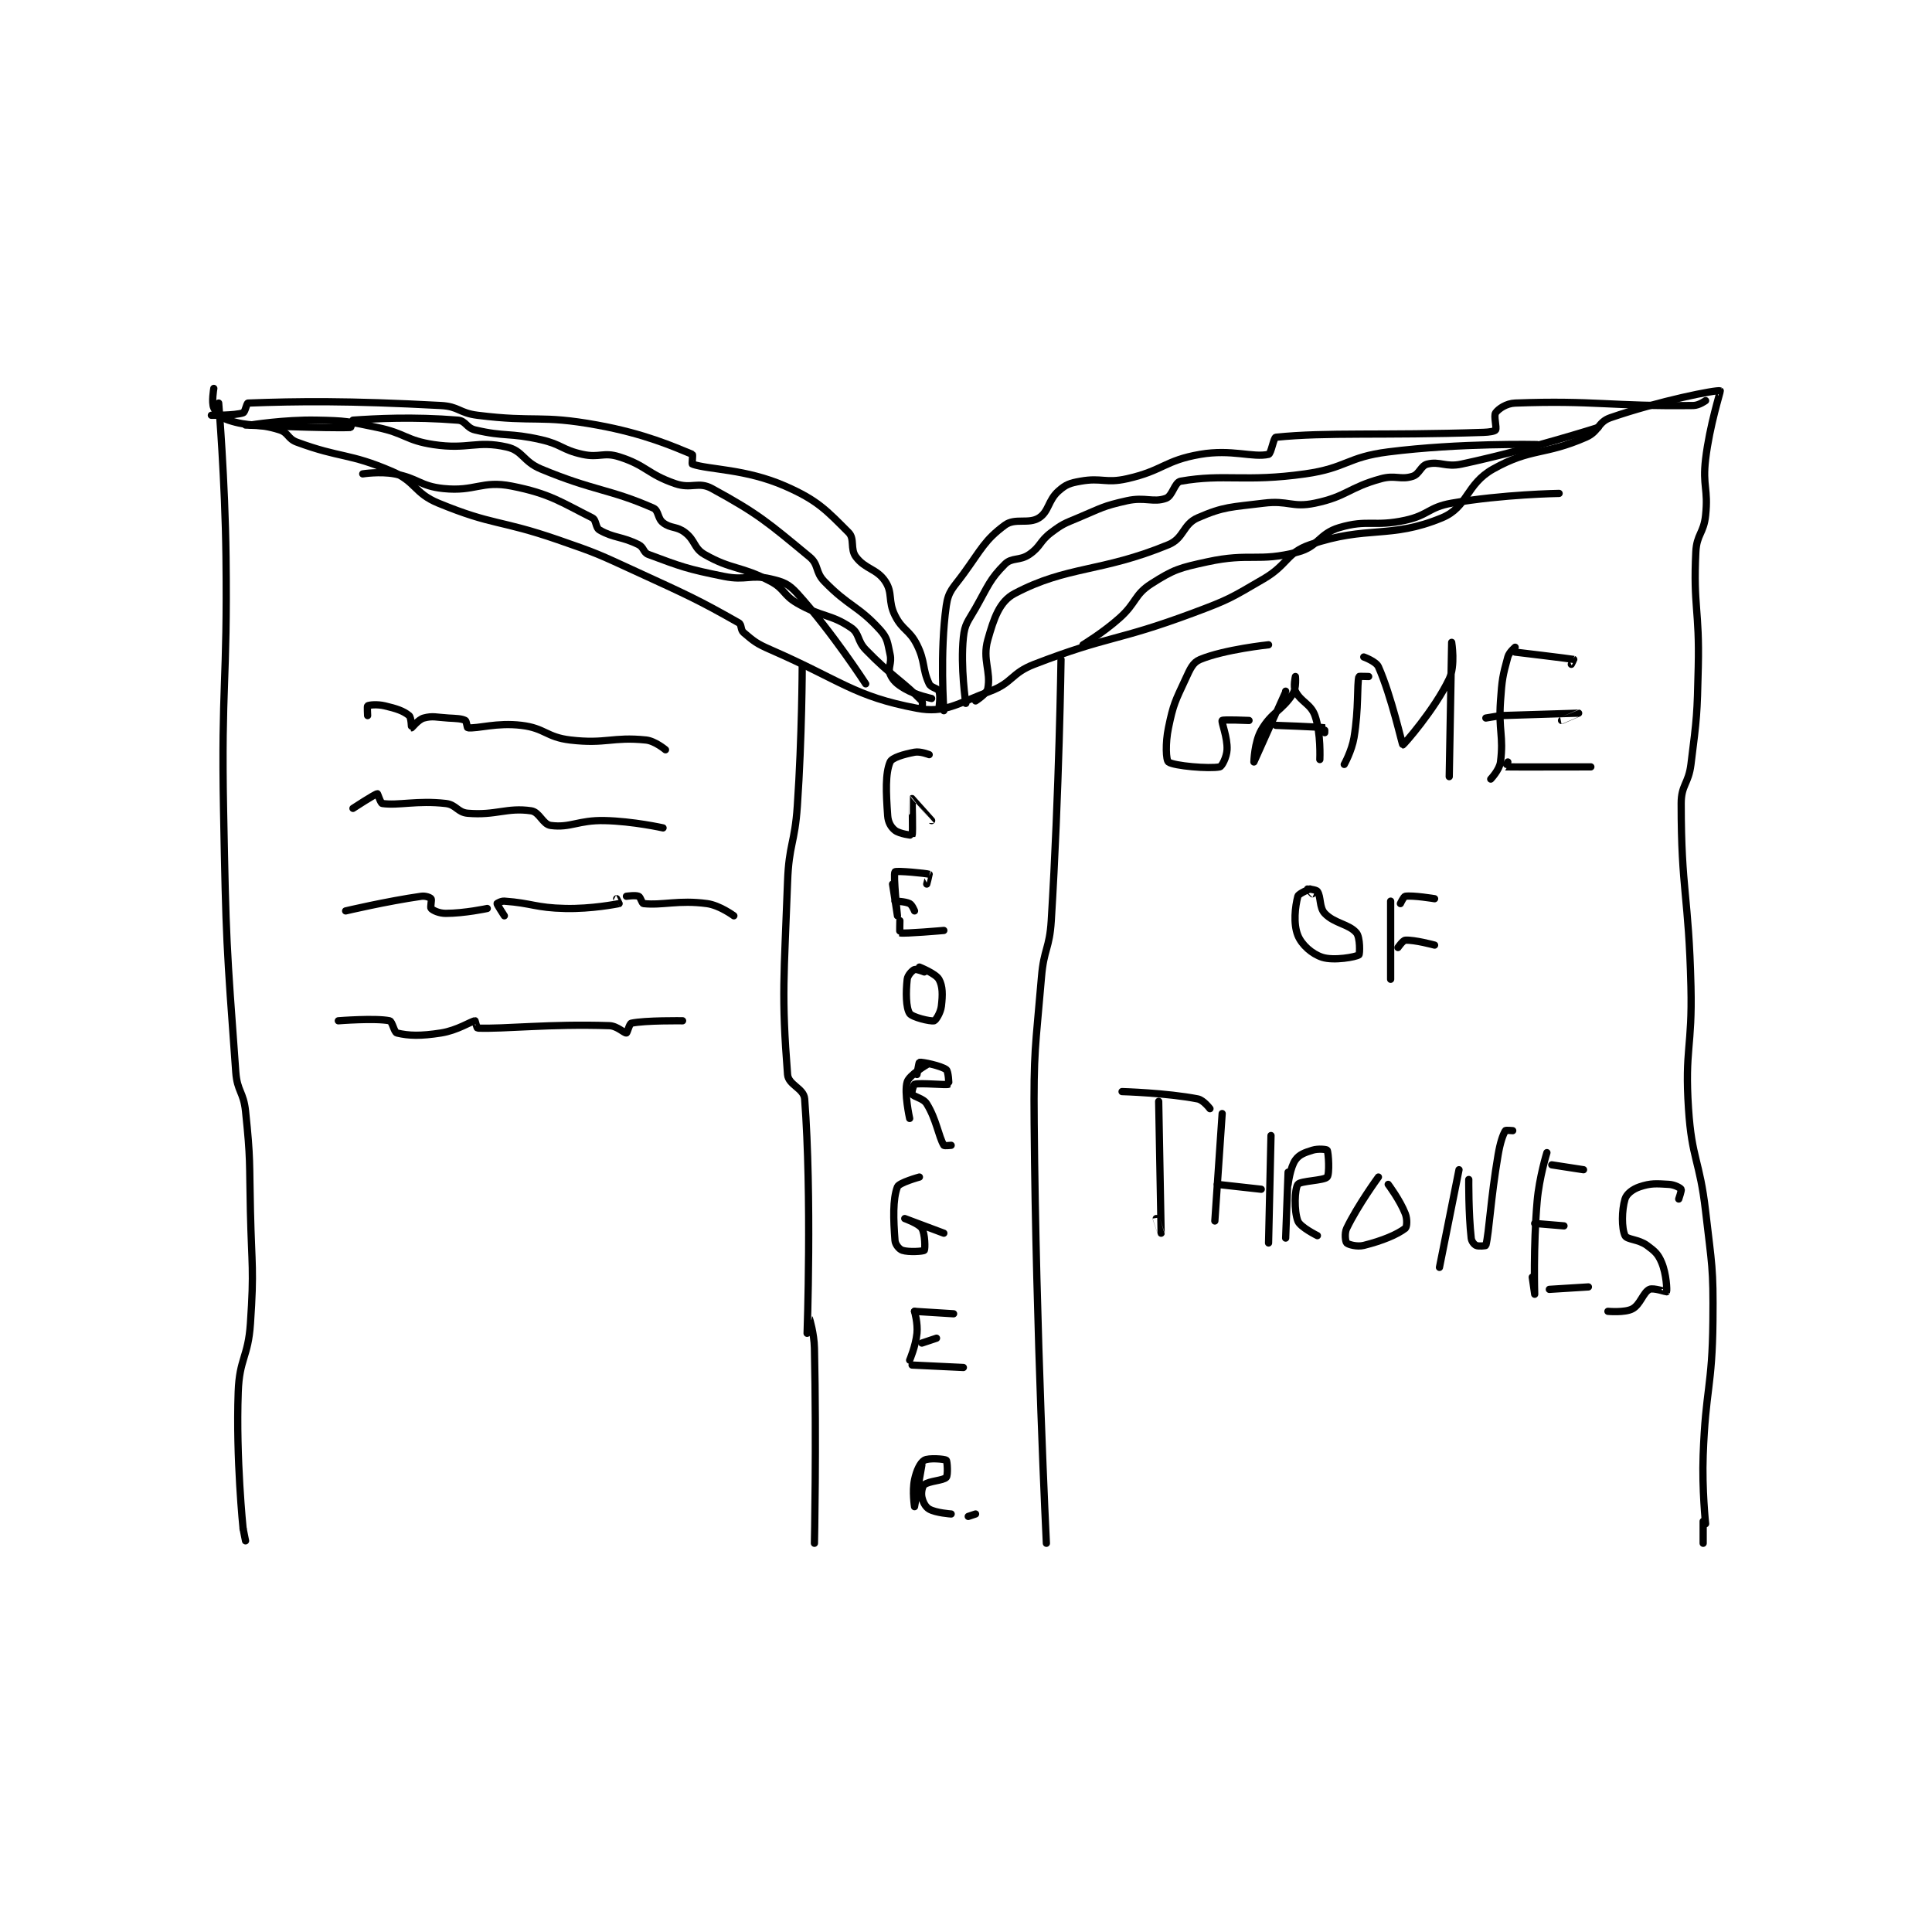 <?xml version="1.0" encoding="utf-8"?>
<!DOCTYPE svg PUBLIC "-//W3C//DTD SVG 1.1//EN" "http://www.w3.org/Graphics/SVG/1.1/DTD/svg11.dtd">
<svg viewBox="0 0 800 800" preserveAspectRatio="xMinYMin meet" xmlns="http://www.w3.org/2000/svg" version="1.1">
<g fill="none" stroke="black" stroke-linecap="round" stroke-linejoin="round" stroke-width="2.967">
<g transform="translate(87.52,160.837) scale(1.011) translate(-9,-8)">
<path id="0" d="M10 8 C10 8 8.976 13.782 10 16 C10.994 18.154 12.97 19.99 16 21 C24.828 23.943 27.807 22.045 37 25 C40.55 26.141 40.305 28.634 44 30 C62.14 36.704 65.205 34.33 83 42 C92.911 46.272 92.058 50.906 102 55 C124.526 64.276 126.895 61.667 151 70 C167.235 75.612 167.37 75.819 183 83 C204.259 92.767 208.488 94.618 225 104 C226.308 104.743 225.647 106.855 227 108 C231.253 111.599 232.199 112.467 238 115 C267.088 127.7 272.206 134.128 298 139 C309.462 141.165 314.412 137.095 328 132 C337.215 128.544 336.585 124.63 346 121 C376.942 109.07 379.324 111.794 411 100 C425.883 94.459 426.371 93.95 440 86 C449.962 80.189 449.316 75.316 459 72 C482.51 63.949 491.672 69.816 513 61 C523.662 56.593 522.839 47.243 534 41 C549.698 32.22 554.731 35.555 572 28 C577.336 25.665 576.817 21.79 582 20 C601.816 13.155 625.655 8.414 627 9 C627.207 9.091 622.629 23.155 621 37 C619.695 48.093 622.157 49.007 621 60 C620.224 67.371 617.352 67.717 617 75 C615.911 97.506 618.537 98.632 618 122 C617.542 141.932 617.449 142.409 615 162 C613.999 170.006 611 170.349 611 178 C611 213.863 614.102 215.574 615 253 C615.598 277.907 612.406 278.561 614 303 C615.355 323.779 618.584 323.979 621 345 C623.56 367.268 624.223 367.734 624 390 C623.727 417.252 620.99 417.625 620 445 C619.498 458.882 621 473 621 473 "/>
<path id="1" d="M12 14 C12 14 14.623 45.538 15 77 C15.622 128.902 13.016 129.111 14 181 C15.013 234.443 15.169 235.644 19 288 C19.581 295.945 22.162 296.035 23 304 C25.104 323.99 24.529 324.512 25 345 C25.528 367.961 26.523 368.46 25 391 C24.062 404.886 20.491 405.243 20 419 C19.025 446.305 22 475 22 475 "/>
<path id="2" d="M22 475 L23 480 "/>
<path id="3" d="M620 472 L620 481 "/>
<path id="4" d="M357 119 C357 119 356.258 173.063 353 226 C352.294 237.474 349.97 237.5 349 249 C346.496 278.691 345.742 279.109 346 309 C346.739 394.747 351 481 351 481 "/>
<path id="5" d="M251 122 C251 122 250.93 150.687 249 179 C247.943 194.496 245.561 194.575 245 210 C243.577 249.124 242.445 256.519 245 289 C245.341 293.338 251.671 294.641 252 299 C255.002 338.779 253 394.997 253 395 C253 395 253.999 388.998 254 389 C254.002 389.004 255.871 395.063 256 401 C256.857 440.439 256 481 256 481 "/>
<path id="6" d="M309 140 C309 140 307.3 115.904 310 97 C310.876 90.866 312.792 89.786 317 84 C324.528 73.649 325.749 70.122 334 64 C338.205 60.88 343.692 63.741 348 61 C352.062 58.415 351.667 53.823 356 50 C359.066 47.295 360.599 46.786 365 46 C373.689 44.448 375.175 46.981 384 45 C398.801 41.677 399.376 37.521 414 35 C426.907 32.775 435.529 36.461 442 35 C443.059 34.761 444.079 28.094 445 28 C466.117 25.84 488.152 27.395 530 26 C532.476 25.918 534.668 25.53 535 25 C535.563 24.1 534.128 19.199 535 18 C536.223 16.319 539.374 14.134 543 14 C575.473 12.797 582.257 15.433 616 15 C618.323 14.97 621 13 621 13 "/>
<path id="7" d="M322 136 C322 136 326.58 133.102 327 131 C328.401 123.995 324.727 119.058 327 111 C329.512 102.094 331.78 95.278 338 92 C359.767 80.528 373.329 83.437 401 72 C407.425 69.344 406.856 63.678 413 61 C423.834 56.278 426.662 56.667 440 55 C450.094 53.738 451.553 56.968 461 55 C474.083 52.274 474.696 48.658 488 45 C493.936 43.367 496.014 45.575 501 44 C503.838 43.104 504.333 39.667 507 39 C512.15 37.713 514.533 40.386 521 39 C548.352 33.139 577 24 577 24 "/>
<path id="8" d="M366 113 C366 113 374.218 108.056 381 102 C387.968 95.779 386.963 92.496 394 88 C403.22 82.11 405.498 81.492 417 79 C434.457 75.218 437.723 79.22 454 75 C462.384 72.826 462.608 67.48 471 65 C482.728 61.535 485.181 64.787 498 62 C507.514 59.932 507.521 56.655 517 55 C537.952 51.342 561 51 561 51 "/>
<path id="9" d="M307 139 C307 139 307.772 133.931 307 132 C306.492 130.731 303.777 130.639 303 129 C300.086 122.847 301.49 119.981 298 113 C294.887 106.774 292.086 107.172 289 101 C286.008 95.015 288.208 91.812 285 87 C281.535 81.803 276.834 82.112 273 77 C270.528 73.704 272.624 69.624 270 67 C260.916 57.916 257.294 53.816 244 48 C227.752 40.892 212.96 41.381 206 39 C205.768 38.921 206.294 35.121 206 35 C198.13 31.771 186.467 26.54 167 23 C143.493 18.726 141.981 21.998 118 19 C110.491 18.061 110.355 15.391 103 15 C64.781 12.967 44.322 13.247 24 14 C23.447 14.021 22.86 17.713 22 18 C18.559 19.147 9 19 9 19 "/>
<path id="10" d="M300 139 C300 139 300.525 136.548 300 136 C292.466 128.138 287.488 125.849 277 115 C273.41 111.286 274.544 108.405 271 106 C262.574 100.283 259.078 101.803 249 96 C243.125 92.617 243.892 90.101 238 87 C225.724 80.539 222.29 82.452 211 76 C206.542 73.453 207.285 70.277 203 67 C199.528 64.345 197.228 65.483 194 63 C191.697 61.229 192.246 57.988 190 57 C172.058 49.105 165.817 50.09 144 41 C136.647 37.936 136.589 33.498 130 32 C117.587 29.179 114.24 33.15 100 31 C88.638 29.285 88.54 26.404 77 24 C64.909 21.481 64.292 21.236 52 21 C38.774 20.746 25 23 25 23 "/>
<path id="11" d="M277 129 C277 129 263.183 107.637 249 92 C245.368 87.996 243.317 87.241 238 86 C229.753 84.076 227.989 86.798 219 85 C203.643 81.929 201.28 80.932 188 76 C185.879 75.212 186.19 73.095 184 72 C177.066 68.533 173.795 69.355 168 66 C166.246 64.984 166.768 61.884 165 61 C152.302 54.651 147.721 51.093 132 48 C119.707 45.582 117.076 50.362 104 49 C94.332 47.993 93.782 44.779 84 43 C77.971 41.904 71 43 71 43 "/>
<path id="12" d="M442 113 C442 113 424.023 114.873 414 119 C410.943 120.259 409.965 122.768 408 127 C403.765 136.122 403 137.285 401 147 C399.694 153.344 399.989 160.23 401 161 C403.135 162.627 417.8 163.875 422 163 C422.91 162.81 424.841 159.027 425 156 C425.265 150.97 422.56 144.587 423 144 C423.346 143.539 434 144 434 144 "/>
<path id="13" d="M449 132 C449 132 436.001 160.999 436 161 C436 161 436.189 152.919 439 148 C443.285 140.501 447.536 140.016 452 133 C453.465 130.698 453 126 453 126 C453 126 452.049 130.097 453 132 C455.22 136.44 459.267 137.148 461 142 C463.522 149.063 463 160 463 160 "/>
<path id="14" d="M465 149 C465 149 465.04 147.006 465 147 C462.284 146.593 445 146 445 146 "/>
<path id="15" d="M483 126 C483 126 479.032 125.868 479 126 C478.157 129.511 478.981 139.115 477 151 C476.088 156.474 473 162 473 162 "/>
<path id="16" d="M481 118 C481 118 486.023 119.801 487 122 C492.343 134.021 496.712 153.95 497 154 C497.266 154.046 509.986 139.629 516 127 C518.582 121.578 517 112 517 112 C517 112 516 167 516 167 "/>
<path id="17" d="M543 114 C543 114 540.545 116.002 540 118 C537.872 125.802 537.624 127.062 537 136 C536.144 148.271 538.342 150.261 537 161 C536.597 164.222 533 168 533 168 "/>
<path id="18" d="M543 116 C543 116 565.69 118.715 567 119 C567.03 119.007 566 121 566 121 "/>
<path id="19" d="M531 143 L537 142 "/>
<path id="20" d="M537 142 C537 142 568.981 140.999 569 141 C569.004 141 562 144 562 144 "/>
<path id="21" d="M540 161 C540 161 538.966 162.998 539 163 C540.332 163.078 574 163 574 163 "/>
<path id="22" d="M459 213 C459 213 454.305 214.843 454 216 C452.871 220.29 452.079 227.197 454 232 C455.561 235.902 459.793 239.654 464 241 C468.794 242.534 477.812 240.849 479 240 C479.411 239.707 479.572 232.908 478 231 C475.007 227.366 468.939 227.186 465 223 C462.698 220.554 463.54 216.2 462 214 C461.473 213.247 458.007 212.996 458 213 C457.998 213.001 460 215 460 215 "/>
<path id="23" d="M492 218 L492 250 "/>
<path id="24" d="M496 219 C496 219 497.345 216.094 498 216 C501.197 215.543 510 217 510 217 "/>
<path id="25" d="M495 237 C495 237 497.004 234.066 498 234 C501.692 233.754 510 236 510 236 "/>
<path id="26" d="M397 300 C397 300 398 353.986 398 354 C398 354.002 396 348 396 348 "/>
<path id="27" d="M382 296 C382 296 400.157 296.503 413 299 C415.349 299.457 418 303 418 303 "/>
<path id="28" d="M423 305 L420 349 "/>
<path id="29" d="M421 334 L439 336 "/>
<path id="30" d="M443 314 L442 358 "/>
<path id="31" d="M450 329 L449 356 "/>
<path id="32" d="M450 334 C450 334 450.865 326.99 453 324 C454.583 321.784 456.72 321.009 460 320 C462.391 319.264 465.828 319.685 466 320 C466.578 321.06 467.049 329.776 466 331 C464.733 332.478 454.98 332.53 454 334 C452.664 336.004 452.403 344.808 454 349 C454.963 351.528 462 355 462 355 "/>
<path id="33" d="M487 331 C487 331 478.56 342.53 474 352 C472.996 354.084 473.511 357.511 474 358 C474.651 358.651 478.248 359.688 481 359 C488.644 357.089 494.639 354.57 498 352 C498.69 351.472 498.88 348.263 498 346 C495.841 340.447 491 334 491 334 "/>
<path id="34" d="M520 328 L512 368 "/>
<path id="35" d="M524 332 C524 332 523.862 345.762 525 356 C525.152 357.368 526.154 358.577 527 359 C527.967 359.483 530.964 359.148 531 359 C532.411 353.201 532.908 340.167 536 322 C536.859 316.955 537.922 313.797 539 312 C539.164 311.726 542 312 542 312 "/>
<path id="36" d="M556 321 C556 321 552.858 331.05 552 341 C550.394 359.628 551 378.999 551 379 C551 379 550 372 550 372 "/>
<path id="37" d="M558 326 L571 328 "/>
<path id="38" d="M551 350 L563 351 "/>
<path id="39" d="M557 377 L573 376 "/>
<path id="40" d="M610 340 C610 340 611.248 336.372 611 336 C610.604 335.405 608.288 334.135 606 334 C600.662 333.686 598.59 333.47 594 335 C591.147 335.951 588.629 337.902 588 340 C586.612 344.628 586.566 351.972 588 355 C588.79 356.668 593.487 356.424 597 359 C600.278 361.404 601.533 362.516 603 366 C604.977 370.697 605.254 377.441 605 378 C604.95 378.11 599.553 376.224 598 377 C595.373 378.314 594.284 383.262 591 385 C587.923 386.629 581 386 581 386 "/>
<path id="41" d="M318 137 C318 137 315.757 122.115 317 110 C317.578 104.364 318.878 103.51 322 98 C327.22 88.788 327.762 86.238 334 80 C336.911 77.089 340.006 78.733 344 76 C348.753 72.748 348.163 70.628 353 67 C357.76 63.43 358.328 63.379 364 61 C373.624 56.964 374.11 56.198 384 54 C391.443 52.346 394.798 54.892 400 53 C402.716 52.012 403.484 46.441 406 46 C423.936 42.853 432.291 46.488 457 43 C473.948 40.607 474.084 36.137 491 34 C520.55 30.267 552 31 552 31 "/>
<path id="42" d="M304 135 C304 135 297.506 133.65 293 131 C289.784 129.108 288.13 127.638 287 125 C285.945 122.538 287.788 120.544 287 117 C285.928 112.176 286.018 110.353 283 107 C273.969 96.965 270.041 97.387 260 87 C256.244 83.114 257.878 80.204 254 77 C236.831 62.817 232.977 59.351 214 49 C208.475 45.987 205.682 49.286 199 47 C187.597 43.099 187.195 39.535 176 36 C169.523 33.955 167.996 36.53 161 35 C152.582 33.158 152.571 30.948 144 29 C130.974 26.04 129.347 27.905 117 25 C113.491 24.174 113.173 21.254 110 21 C91.359 19.509 76.269 20.368 67 21 C66.74 21.018 66.237 23.989 66 24 C57.027 24.408 23 23 23 23 "/>
<path id="43" d="M303 158 C303 158 299.415 156.547 297 157 C292.534 157.837 287.737 159.257 287 161 C284.991 165.748 285.317 173.431 286 183 C286.194 185.712 287.331 187.665 289 189 C290.841 190.472 295.951 191.09 296 191 C296.412 190.235 295.943 176.043 296 176 C296.006 175.995 304 185 304 185 "/>
<path id="44" d="M288 211 C288 211 290 224 290 224 C290 224 288.207 207.037 289 206 C289.447 205.416 301.928 206.588 303 207 C303.04 207.015 302 211 302 211 "/>
<path id="45" d="M289 218 C289 218 293.157 218.078 295 219 C295.993 219.496 297 222 297 222 "/>
<path id="46" d="M291 226 C291 226 290.882 230.974 291 231 C292.889 231.42 309 230 309 230 "/>
<path id="47" d="M301 247 C301 247 297.727 245.689 297 246 C296.041 246.411 294.183 248.352 294 250 C293.413 255.283 293.467 261.631 295 264 C295.991 265.532 303.484 267.35 305 267 C305.714 266.835 307.685 263.682 308 261 C308.54 256.407 308.59 252.827 307 250 C305.693 247.677 299 245 299 245 "/>
<path id="48" d="M302 285 C302 285 294.89 289.202 294 292 C292.631 296.304 295 307 295 307 "/>
<path id="49" d="M298 289 C298 289 298.807 284.032 299 284 C300.107 283.815 307.868 285.401 310 287 C310.885 287.664 311.127 292.941 311 293 C309.993 293.465 299.522 292.327 297 293 C296.628 293.099 295.661 296.458 296 297 C296.777 298.244 300.555 298.666 302 301 C305.995 307.454 306.801 314.261 309 318 C309.184 318.312 312 318 312 318 "/>
<path id="50" d="M299 331 C299 331 290.654 333.298 290 335 C288.036 340.105 288.342 348.447 289 357 C289.127 358.651 290.752 360.584 292 361 C294.592 361.864 300.607 361.442 301 361 C301.398 360.552 301.354 354.201 300 352 C298.83 350.098 293 348 293 348 C293 348 309 354 309 354 "/>
<path id="51" d="M297 386 C297 386 298.41 390.898 298 395 C297.479 400.208 295 406 295 406 "/>
<path id="52" d="M297 386 L313 387 "/>
<path id="53" d="M300 399 L306 397 "/>
<path id="54" d="M296 408 L317 409 "/>
<path id="55" d="M300 449 C300 449 297 466 297 466 C297 466 296.005 459.725 297 455 C297.8 451.202 299.306 448.043 301 447 C302.709 445.948 309.299 446.455 310 447 C310.424 447.33 310.754 453.163 310 454 C308.805 455.328 302.945 455.444 301 457 C300.147 457.682 299.651 460.253 300 462 C300.408 464.038 301.427 466.082 303 467 C305.702 468.577 312 469 312 469 "/>
<path id="56" d="M319 470 L322 469 "/>
<path id="57" d="M73 142 C73 142 72.785 138.123 73 138 C73.66 137.623 76.917 137.274 80 138 C84.82 139.134 87.624 140.056 90 142 C90.911 142.746 90.935 146.989 91 147 C91.154 147.026 93.755 143.599 96 143 C99.701 142.013 101.067 142.71 106 143 C109.482 143.205 111.429 143.215 113 144 C113.524 144.262 113.747 146.978 114 147 C118.404 147.383 125.81 144.787 136 146 C145.646 147.148 146.214 150.849 156 152 C170.65 153.724 173.238 150.589 187 152 C190.734 152.383 195 156 195 156 "/>
<path id="58" d="M67 180 C67 180 75.859 174.19 77 174 C77.138 173.977 78.34 177.906 79 178 C85.671 178.953 93.25 176.657 105 178 C109.274 178.488 109.826 181.642 114 182 C125.578 182.992 130.019 179.532 140 181 C143.429 181.504 144.719 186.562 148 187 C156.104 188.081 159.278 184.767 170 185 C181.752 185.256 194 188 194 188 "/>
<path id="59" d="M64 222 C64 222 80.817 218.026 95 216 C96.717 215.755 98.605 216.506 99 217 C99.377 217.471 98.567 220.567 99 221 C99.866 221.866 102.278 223 105 223 C112.714 223 122 221 122 221 "/>
<path id="60" d="M129 224 C129 224 126 219.383 126 219 C126 218.923 127.679 217.906 129 218 C140.371 218.812 141.748 220.739 154 221 C164.734 221.228 174.909 219.208 176 219 C176.03 218.994 175 217 175 217 "/>
<path id="61" d="M179 216 C179 216 182.724 215.453 184 216 C184.839 216.359 185.307 218.926 186 219 C193.766 219.832 200.352 217.426 212 219 C217.231 219.707 223 224 223 224 "/>
<path id="62" d="M61 267 C61 267 76.23 265.798 82 267 C83.111 267.231 83.863 271.729 85 272 C89.884 273.163 94.719 273.294 103 272 C109.8 270.938 115.275 267.23 117 267 C117.071 266.991 117.766 269.991 118 270 C129.36 270.413 147.373 268.193 172 269 C175.239 269.106 178.077 272.103 179 272 C179.338 271.962 180.24 268.165 181 268 C186.617 266.779 202 267 202 267 "/>
</g>
</g>
</svg>
